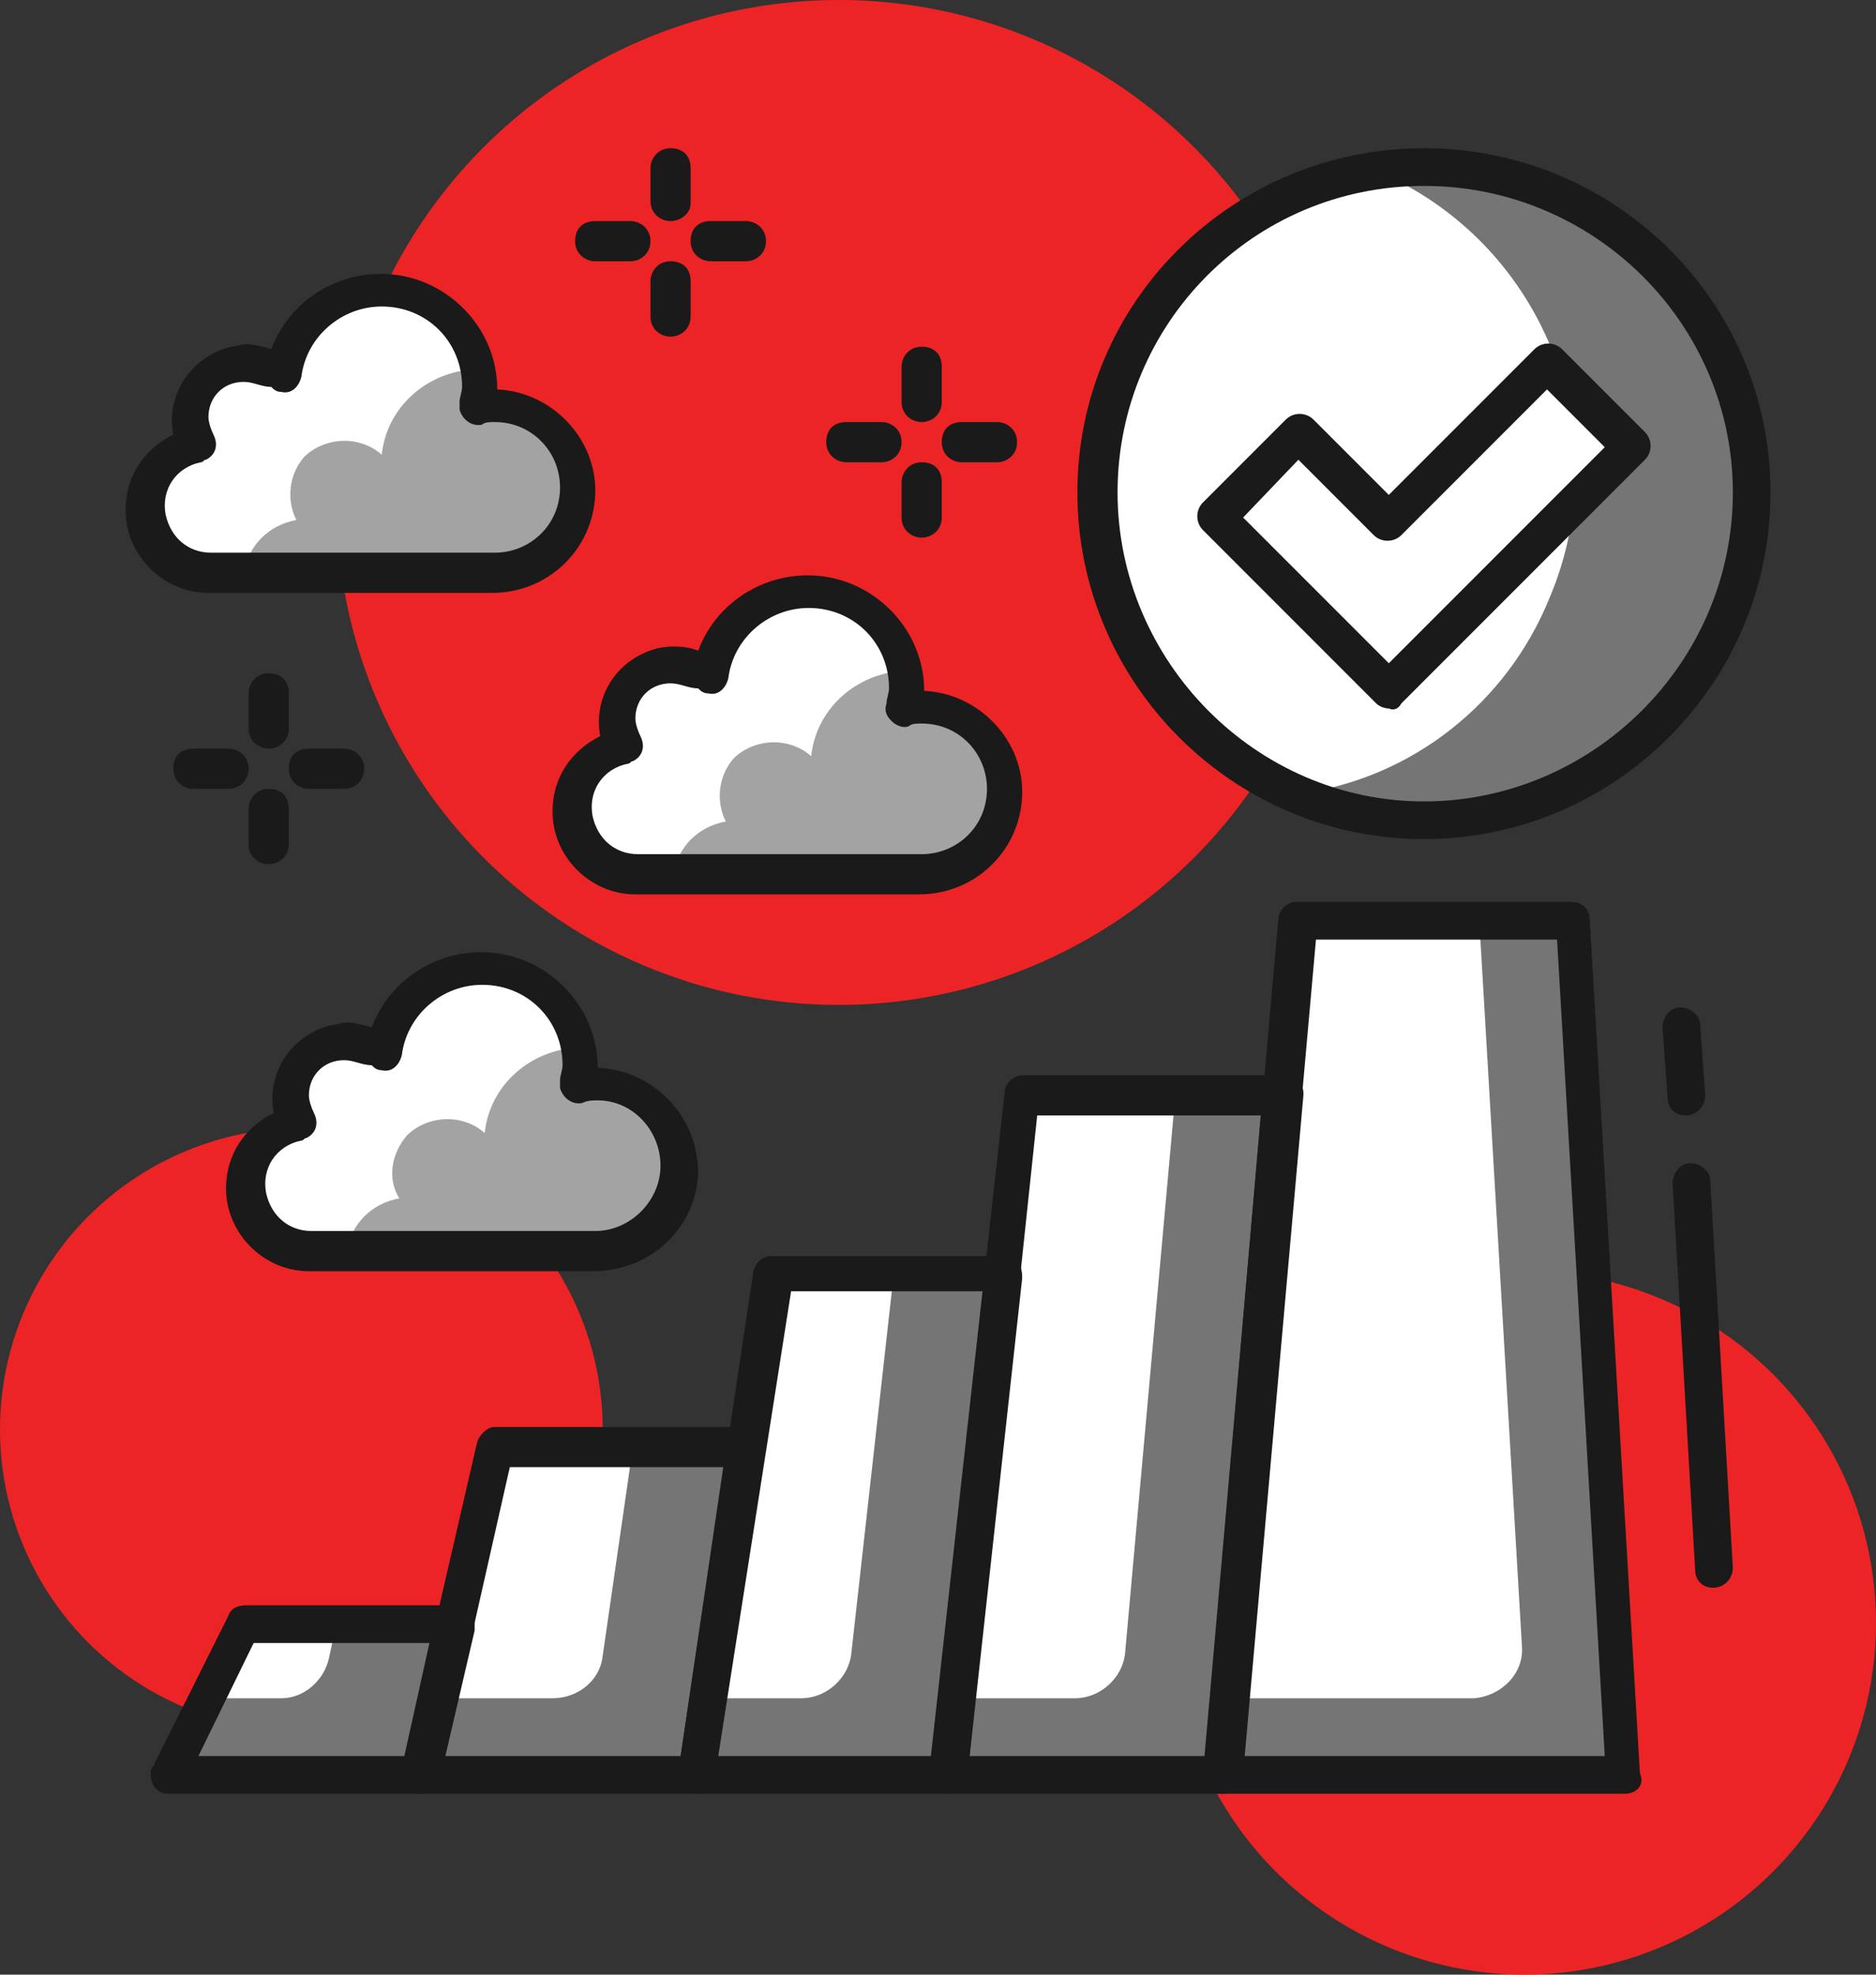 <?xml version="1.0" encoding="utf-8"?>
<!-- Generator: Adobe Illustrator 24.1.3, SVG Export Plug-In . SVG Version: 6.00 Build 0)  -->
<svg version="1.1" id="layer_1" xmlns="http://www.w3.org/2000/svg" xmlns:xlink="http://www.w3.org/1999/xlink" x="0px" y="0px"
	 viewBox="0 0 74.7 78.6" style="enable-background:new 0 0 74.7 78.6;" xml:space="preserve">
<rect x="0" y="0" width="74.7" height="78.6" fill="#333333" stroke="none"/>
<style type="text/css">
	.st0{fill:#ED2425;enable-background:new    ;}
	.st1{fill:#FFFFFF;}
	.st2{opacity:0.6;fill:#1a1a1a;enable-background:new    ;}
	.st3{fill:#1a1a1a;}
	.st4{opacity:0.4;fill:#1a1a1a;enable-background:new    ;}
</style>
<circle class="st0" cx="60.7" cy="64.6" r="14"/>
<circle class="st0" cx="12" cy="56.9" r="12"/>
<circle class="st0" cx="33.4" cy="20" r="20"/>
<polygon class="st1" points="62.7,36.6 51.7,36.6 48.7,70.6 64.7,70.6 "/>
<polygon class="st1" points="51.1,43.6 40.7,43.6 37.7,70.6 48.7,70.6 "/>
<polygon class="st1" points="40,50.6 30.7,50.6 27.7,70.6 37.7,70.6 "/>
<polygon class="st1" points="29.7,57.6 19.7,57.6 16.7,70.6 27.7,70.6 "/>
<polygon class="st1" points="18.1,64.6 9.7,64.6 6.7,70.6 16.7,70.6 "/>
<path class="st2" d="M64.7,70.6l-2-34h-3.8l1.7,28.9c0.1,1.1-0.8,2-1.9,2.1c0,0-0.1,0-0.1,0H49l-0.3,3H64.7z"/>
<path class="st2" d="M46.8,43.6l-2,22.2c-0.1,1-1,1.8-2,1.8h-4.8l-0.3,3h11l2.4-27H46.8z"/>
<path class="st2" d="M35.6,50.6l-1.7,15.2c-0.1,1-1,1.8-2,1.8h-3.8l-0.4,3h10l2.2-20H35.6z"/>
<path class="st2" d="M25.2,57.6L24,65.9c-0.1,1-1,1.7-2,1.7h-4.6l-0.7,3h11l2-13H25.2z"/>
<path class="st2" d="M13.4,64.6l-0.3,1.4c-0.2,0.9-1,1.6-1.9,1.6H8.2l-1.5,3h10l1.4-6L13.4,64.6z"/>
<path class="st3" d="M64.7,71.4h-16c-0.4,0-0.8-0.3-0.8-0.7c0,0,0,0,0-0.1l3-34c0-0.4,0.4-0.7,0.7-0.7h11c0.4,0,0.7,0.3,0.7,0.7
	l2,34C65.5,71,65.2,71.4,64.7,71.4C64.8,71.4,64.7,71.4,64.7,71.4L64.7,71.4z M49.5,69.9h14.4L62,37.4h-9.6L49.5,69.9z"/>
<path class="st3" d="M67.1,44.4c-0.4,0-0.7-0.3-0.7-0.7l-0.2-2.8c0-0.4,0.3-0.8,0.7-0.8c0.4,0,0.8,0.3,0.8,0.7l0.2,2.8
	C67.9,44,67.6,44.4,67.1,44.4C67.2,44.4,67.2,44.4,67.1,44.4z"/>
<path class="st3" d="M68.2,63.2c-0.4,0-0.7-0.3-0.7-0.7l-0.9-15.4c0-0.4,0.3-0.8,0.7-0.8c0.4,0,0.8,0.3,0.8,0.7L69,62.4
	C69,62.8,68.7,63.2,68.2,63.2C68.3,63.2,68.3,63.2,68.2,63.2z"/>
<path class="st3" d="M48.7,71.4h-11c-0.4,0-0.7-0.3-0.7-0.8c0,0,0-0.1,0-0.1l3-27c0-0.4,0.4-0.7,0.7-0.7h10.4c0.4,0,0.8,0.3,0.8,0.7
	c0,0,0,0,0,0.1l-2.4,27C49.4,71.1,49.1,71.4,48.7,71.4z M38.6,69.9H48l2.2-25.5h-8.9L38.6,69.9z"/>
<path class="st3" d="M37.7,71.4h-10c-0.4,0-0.7-0.3-0.7-0.7c0,0,0-0.1,0-0.1l3-20c0.1-0.4,0.4-0.6,0.7-0.6H40c0.4,0,0.7,0.3,0.7,0.8
	c0,0,0,0.1,0,0.1l-2.2,20C38.4,71.1,38.1,71.4,37.7,71.4z M28.6,69.9h8.5l2.1-18.5h-7.7L28.6,69.9z"/>
<path class="st3" d="M27.7,71.4h-11c-0.4,0-0.7-0.3-0.7-0.8c0-0.1,0-0.1,0-0.2l3-13c0.1-0.3,0.4-0.6,0.7-0.6h9.9
	c0.4,0,0.7,0.3,0.7,0.8c0,0,0,0.1,0,0.1l-2,13C28.4,71.1,28.1,71.4,27.7,71.4z M17.7,69.9h9.4l1.7-11.5h-8.5L17.7,69.9z"/>
<path class="st3" d="M16.7,71.4h-10c-0.4,0-0.7-0.3-0.7-0.8c0-0.1,0-0.2,0.1-0.3l3-6c0.1-0.3,0.4-0.4,0.7-0.4h8.4
	c0.4,0,0.7,0.3,0.7,0.8c0,0.1,0,0.1,0,0.2l-1.4,6C17.4,71.1,17.1,71.4,16.7,71.4z M7.9,69.9h8.2l1-4.5h-7L7.9,69.9z"/>
<path class="st1" d="M7.8,17.8c-0.6-1-0.2-2.4,0.8-3c0.8-0.5,1.8-0.4,2.5,0.3c0.3-2.2,2.2-3.7,4.4-3.4s3.7,2.2,3.4,4.4
	c0,0.1,0,0.2,0,0.2c0.2,0,0.5-0.1,0.7-0.1c1.8,0,3.3,1.5,3.3,3.3c0,1.8-1.5,3.3-3.3,3.3H8.3c-1.4,0-2.6-1.2-2.6-2.6
	C5.7,19.1,6.6,18,7.8,17.8z"/>
<path class="st4" d="M23,19.5c0-1.8-1.5-3.3-3.3-3.3c-0.2,0-0.5,0-0.7,0.1c0.1-0.5,0.1-1.1-0.1-1.6c-1.9,0.1-3.5,1.5-3.7,3.4
	c-0.9-0.8-2.3-0.7-3.1,0.1c-0.6,0.7-0.7,1.7-0.3,2.5c-1.1,0.2-1.9,1-2.1,2.1h9.9C21.5,22.9,23,21.4,23,19.5z"/>
<path class="st3" d="M19.6,23.6H8.3c-1.8,0-3.3-1.5-3.3-3.3c0-1.3,0.7-2.4,1.9-3c-0.3-1.6,0.7-3.1,2.3-3.5c0.2,0,0.4-0.1,0.6-0.1
	c0.3,0,0.7,0.1,1,0.2c0.9-2.4,3.6-3.6,6-2.7c1.8,0.7,3,2.4,3,4.3c2.2,0.1,4,2,3.9,4.2C23.6,21.9,21.8,23.6,19.6,23.6L19.6,23.6z
	 M9.7,15.2c-0.8,0-1.4,0.6-1.4,1.4c0,0.2,0.1,0.5,0.2,0.7c0.2,0.4,0.1,0.8-0.3,1c-0.1,0-0.1,0.1-0.2,0.1c-1,0.2-1.6,1.1-1.4,2.1
	c0.2,0.9,0.9,1.5,1.8,1.5h11.3c1.4,0,2.6-1.1,2.6-2.6c0-1.4-1.1-2.6-2.6-2.6c-0.2,0-0.4,0-0.5,0.1c-0.4,0.1-0.8-0.2-0.9-0.6
	c0-0.1,0-0.2,0-0.3c0-0.2,0.1-0.4,0.1-0.6c0-1.8-1.4-3.2-3.2-3.2c-1.6,0-3,1.2-3.2,2.8c-0.1,0.4-0.4,0.7-0.8,0.6
	c-0.2,0-0.3-0.1-0.4-0.2C10.4,15.4,10.1,15.2,9.7,15.2z"/>
<path class="st1" d="M24.8,29.8c-0.2-0.3-0.3-0.7-0.3-1.1c0-1.2,1-2.2,2.2-2.2c0.5,0,1.1,0.2,1.5,0.6c0.3-2.2,2.3-3.7,4.4-3.4
	c2,0.3,3.4,1.9,3.4,3.9c0,0.2,0,0.5-0.1,0.7c0.2,0,0.5-0.1,0.7-0.1c1.8,0,3.3,1.5,3.3,3.3s-1.5,3.3-3.3,3.3c0,0,0,0,0,0H25.3
	c-1.4,0-2.6-1.2-2.6-2.6C22.7,31.1,23.6,30,24.8,29.8L24.8,29.8z"/>
<path class="st4" d="M40,31.5c0-1.8-1.5-3.3-3.3-3.3c-0.2,0-0.5,0-0.7,0.1c0-0.2,0.1-0.5,0.1-0.7c0-0.3,0-0.6-0.1-0.9
	c-1.9,0.1-3.5,1.5-3.7,3.4c-0.9-0.8-2.3-0.7-3.1,0.1c-0.6,0.7-0.7,1.7-0.3,2.5c-1.1,0.2-1.9,1-2.1,2.1h9.9
	C38.5,34.9,40,33.4,40,31.5C40,31.5,40,31.5,40,31.5z"/>
<path class="st3" d="M36.6,35.6H25.3c-1.8,0-3.3-1.5-3.3-3.3c0-1.3,0.7-2.4,1.9-3c-0.3-1.6,0.7-3.1,2.3-3.5c0.5-0.1,1.1-0.1,1.6,0.1
	c0.9-2.4,3.6-3.6,6-2.7c1.8,0.7,3,2.4,3,4.3c2.2,0.1,4,2,3.9,4.2C40.6,33.9,38.8,35.6,36.6,35.6L36.6,35.6z M26.7,27.2
	c-0.8,0-1.4,0.6-1.4,1.4c0,0.2,0.1,0.5,0.2,0.7c0.2,0.4,0.1,0.8-0.3,1c-0.1,0-0.1,0.1-0.2,0.1c-1,0.2-1.6,1.1-1.4,2.1
	c0.2,0.9,0.9,1.5,1.8,1.5h11.3c1.4,0,2.6-1.1,2.6-2.6c0-1.4-1.1-2.6-2.6-2.6c-0.2,0-0.4,0-0.5,0.1c-0.2,0.1-0.5,0-0.7-0.2
	c-0.2-0.2-0.3-0.4-0.2-0.7c0-0.2,0.1-0.4,0.1-0.6c0-1.8-1.4-3.2-3.2-3.2c-1.6,0-3,1.2-3.2,2.8c-0.1,0.4-0.4,0.7-0.8,0.6
	c-0.2,0-0.3-0.1-0.4-0.2C27.4,27.4,27.1,27.2,26.7,27.2L26.7,27.2z"/>
<path class="st1" d="M11.8,44.8c-0.6-1-0.2-2.4,0.8-3c0.8-0.5,1.9-0.4,2.5,0.3c0.3-2.2,2.2-3.7,4.4-3.4c2.2,0.3,3.7,2.2,3.4,4.4
	c0,0.1,0,0.2,0,0.2c0.2,0,0.5-0.1,0.7-0.1c1.8,0,3.3,1.5,3.3,3.3c0,1.8-1.5,3.3-3.3,3.3l0,0H12.3c-1.4,0-2.6-1.2-2.6-2.6
	C9.7,46.1,10.6,45,11.8,44.8z"/>
<path class="st4" d="M27,46.5c0-1.8-1.5-3.3-3.3-3.3c-0.2,0-0.5,0-0.7,0.1c0-0.2,0.1-0.5,0.1-0.7c0-0.3,0-0.6-0.1-0.9
	c-1.9,0.1-3.5,1.5-3.7,3.4c-0.9-0.8-2.3-0.7-3.1,0.1c-0.6,0.7-0.8,1.7-0.3,2.5c-1.1,0.2-1.9,1-2.1,2.1h9.9
	C25.5,49.9,27,48.4,27,46.5z"/>
<path class="st3" d="M23.6,50.6H12.3c-1.8,0-3.3-1.5-3.3-3.3c0-1.3,0.7-2.4,1.9-3c-0.3-1.6,0.7-3.1,2.3-3.5c0.2,0,0.4-0.1,0.6-0.1
	c0.3,0,0.7,0.1,1,0.2c0.9-2.4,3.6-3.6,6-2.7c1.8,0.7,3,2.4,3,4.3c2.2,0.1,4,1.9,4,4.2C27.7,48.9,25.9,50.6,23.6,50.6L23.6,50.6z
	 M13.7,42.2c-0.8,0-1.4,0.6-1.4,1.4c0,0.2,0.1,0.5,0.2,0.7c0.2,0.4,0.1,0.8-0.3,1c-0.1,0-0.1,0.1-0.2,0.1c-1,0.2-1.6,1.1-1.4,2.1
	c0.2,0.9,0.9,1.5,1.8,1.5h11.3c1.4,0,2.6-1.2,2.6-2.6c0-1.4-1.1-2.6-2.5-2.6c-0.2,0-0.4,0-0.6,0.1c-0.4,0.1-0.8-0.2-0.9-0.6
	c0-0.1,0-0.2,0-0.3c0-0.2,0.1-0.4,0.1-0.6c0-1.8-1.4-3.2-3.2-3.2c-1.6,0-3,1.2-3.2,2.8c-0.1,0.4-0.4,0.7-0.8,0.6
	c-0.2,0-0.3-0.1-0.4-0.2C14.4,42.4,14.1,42.2,13.7,42.2z"/>
<circle class="st1" cx="56.7" cy="19.6" r="13"/>
<path class="st2" d="M56.7,6.6c-0.6,0-1.3,0.1-1.9,0.2c6.6,2.8,9.7,10.4,6.9,17C60,28,56.2,31,51.7,31.6c6.6,2.8,14.2-0.3,17-6.9
	c2.8-6.6-0.3-14.2-6.9-17C60.2,7,58.5,6.6,56.7,6.6z"/>
<path class="st3" d="M56.7,33.4c-7.6,0-13.8-6.2-13.8-13.8S49.1,5.9,56.7,5.9S70.5,12,70.5,19.6C70.5,27.2,64.3,33.4,56.7,33.4z
	 M56.7,7.4c-6.8,0-12.2,5.5-12.2,12.2S50,31.9,56.7,31.9S69,26.4,69,19.6C69,12.9,63.5,7.4,56.7,7.4z"/>
<polygon class="st1" points="65,17.8 61.7,14.5 55.3,20.8 51.8,17.3 48.5,20.6 55.3,27.5 "/>
<path class="st3" d="M55.3,28.2c-0.2,0-0.4-0.1-0.5-0.2l-6.9-6.9c-0.3-0.3-0.3-0.8,0-1.1l3.3-3.3c0.3-0.3,0.8-0.3,1.1,0l3,3l5.8-5.8
	c0.3-0.3,0.8-0.3,1.1,0l3.3,3.3c0.3,0.3,0.3,0.8,0,1.1c0,0,0,0,0,0L55.8,28C55.7,28.2,55.5,28.3,55.3,28.2z M49.5,20.6l5.8,5.8
	l8.6-8.6l-2.3-2.3l-5.8,5.8c-0.3,0.3-0.8,0.3-1.1,0l-3-3L49.5,20.6z"/>
<path class="st3" d="M25.1,10.4h-1.4c-0.4,0-0.8-0.3-0.8-0.8s0.3-0.8,0.8-0.8h1.4c0.4,0,0.8,0.3,0.8,0.8S25.5,10.4,25.1,10.4z"/>
<path class="st3" d="M29.7,10.4h-1.4c-0.4,0-0.8-0.3-0.8-0.8s0.3-0.8,0.8-0.8h1.4c0.4,0,0.8,0.3,0.8,0.8S30.1,10.4,29.7,10.4z"/>
<path class="st3" d="M26.7,13.4c-0.4,0-0.8-0.3-0.8-0.8v-1.4c0-0.4,0.3-0.8,0.8-0.8s0.8,0.3,0.8,0.8v1.4
	C27.5,13.1,27.1,13.4,26.7,13.4C26.7,13.4,26.7,13.4,26.7,13.4z"/>
<path class="st3" d="M26.7,8.8c-0.4,0-0.8-0.3-0.8-0.8V6.7c0-0.4,0.3-0.8,0.8-0.8s0.8,0.3,0.8,0.8v1.4C27.5,8.5,27.1,8.8,26.7,8.8z"
	/>
<path class="st3" d="M35.1,18.4h-1.4c-0.4,0-0.8-0.3-0.8-0.8s0.3-0.8,0.8-0.8h1.4c0.4,0,0.8,0.3,0.8,0.8S35.5,18.4,35.1,18.4z"/>
<path class="st3" d="M39.7,18.4h-1.4c-0.4,0-0.8-0.3-0.8-0.8s0.3-0.8,0.8-0.8h1.4c0.4,0,0.8,0.3,0.8,0.8S40.1,18.4,39.7,18.4z"/>
<path class="st3" d="M36.7,21.4c-0.4,0-0.8-0.3-0.8-0.8v-1.4c0-0.4,0.3-0.8,0.8-0.8s0.8,0.3,0.8,0.8v1.4
	C37.5,21.1,37.1,21.4,36.7,21.4z"/>
<path class="st3" d="M36.7,16.8c-0.4,0-0.8-0.3-0.8-0.8v-1.4c0-0.4,0.3-0.8,0.8-0.8s0.8,0.3,0.8,0.8v1.4
	C37.5,16.5,37.1,16.8,36.7,16.8z"/>
<path class="st3" d="M9.1,31.4H7.7c-0.4,0-0.8-0.3-0.8-0.8s0.3-0.8,0.8-0.8h1.4c0.4,0,0.8,0.3,0.8,0.8S9.5,31.4,9.1,31.4z"/>
<path class="st3" d="M13.7,31.4h-1.4c-0.4,0-0.8-0.3-0.8-0.8s0.3-0.8,0.8-0.8h1.4c0.4,0,0.8,0.3,0.8,0.8S14.1,31.4,13.7,31.4
	L13.7,31.4z"/>
<path class="st3" d="M10.7,34.4c-0.4,0-0.8-0.3-0.8-0.8v-1.4c0-0.4,0.3-0.8,0.8-0.8s0.8,0.3,0.8,0.8v1.4
	C11.5,34.1,11.1,34.4,10.7,34.4z"/>
<path class="st3" d="M10.7,29.8c-0.4,0-0.8-0.3-0.8-0.8v-1.4c0-0.4,0.3-0.8,0.8-0.8s0.8,0.3,0.8,0.8v1.4
	C11.5,29.5,11.1,29.8,10.7,29.8z"/>
</svg>
